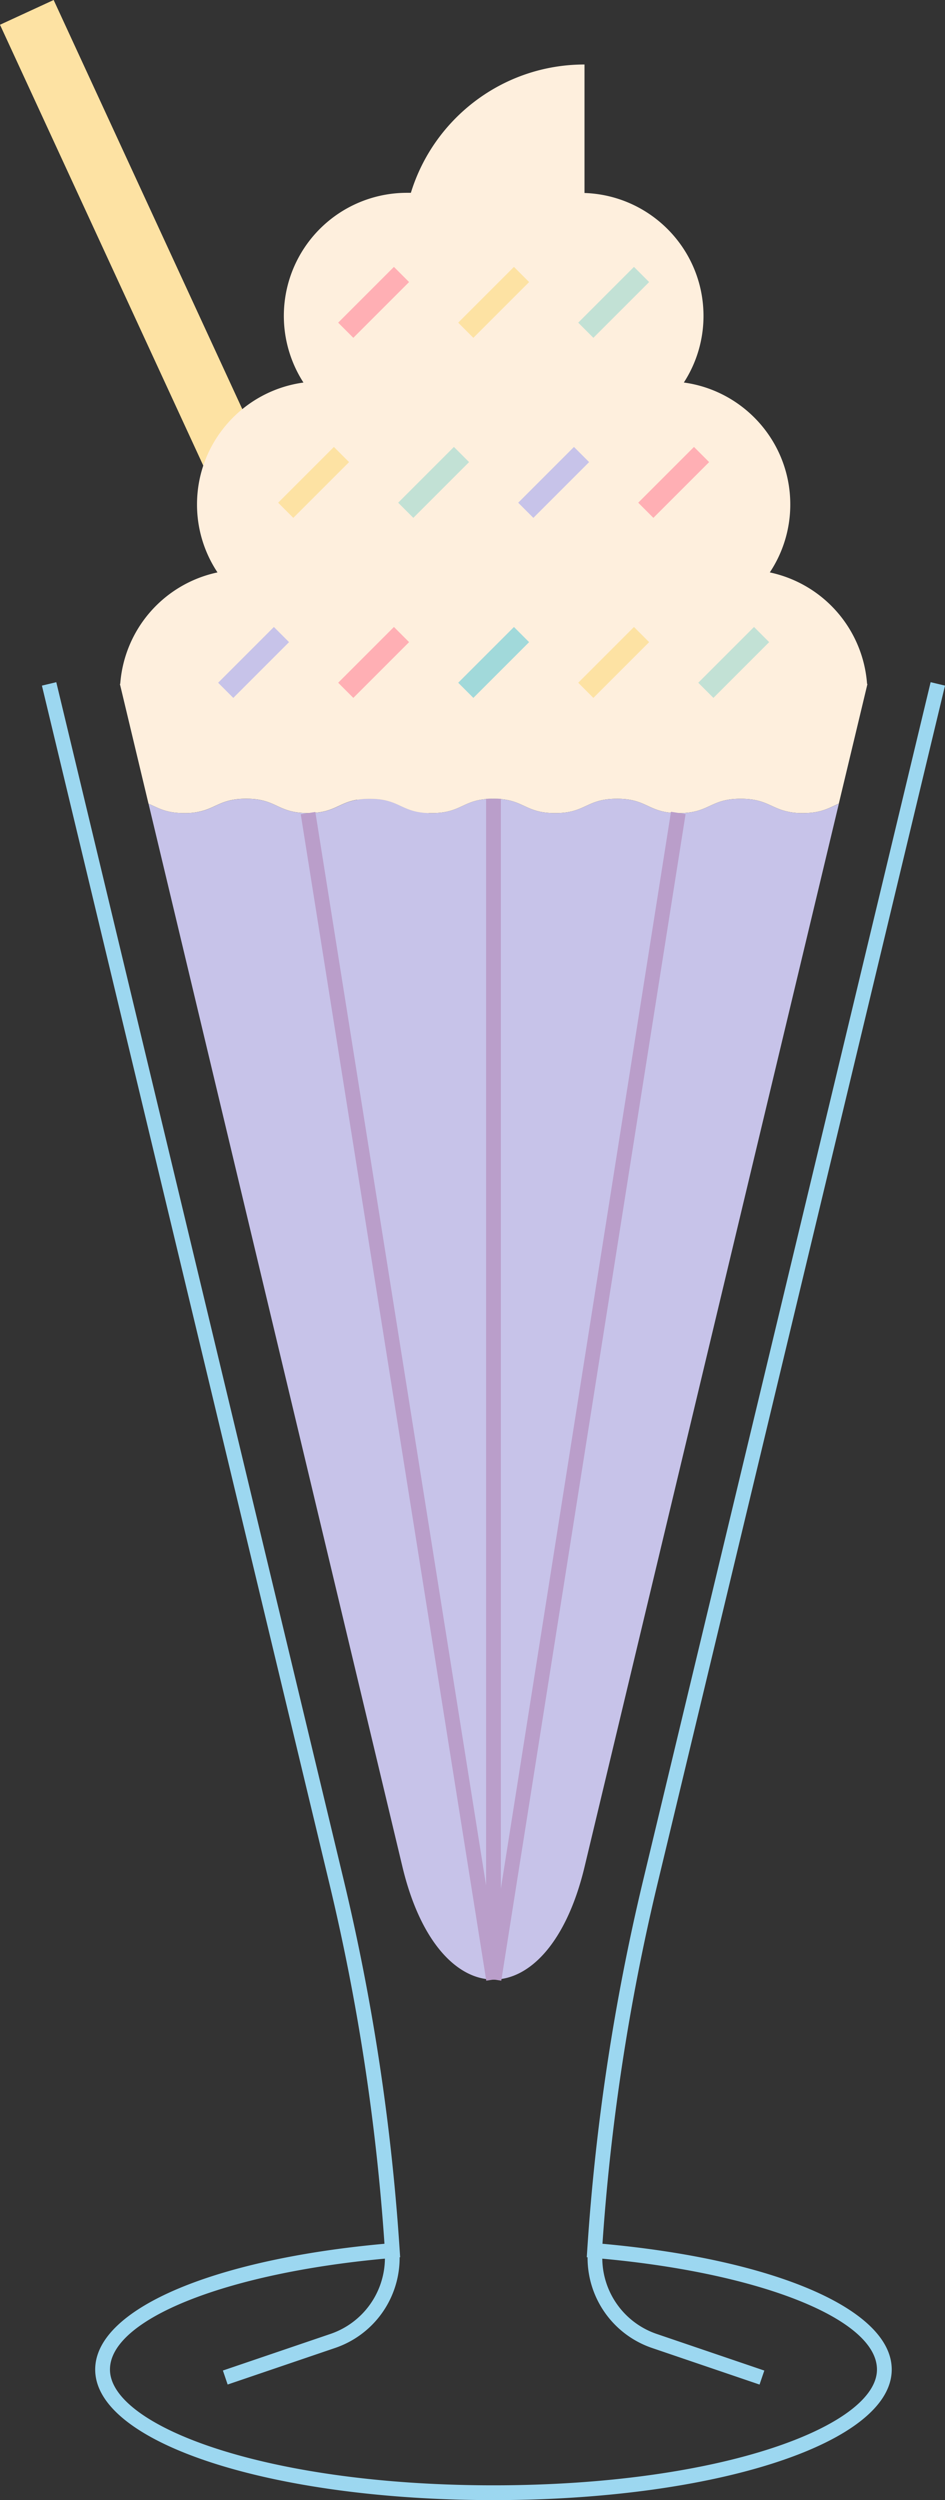 <svg xmlns="http://www.w3.org/2000/svg" viewBox="-0.007 -0.015 1080.007 2856.525" style=""><rect x="-0.007" y="-0.015" width="1080.007" height="2856.525" fill="#333333" stroke="none"/><g><title>cocktail06_396836288</title><g data-name="Layer 2"><g data-name="Layer 1"><path fill="#fde2a3" d="M-.007 28.268L61.315-.015 637.651 1249.58l-61.322 28.283z"></path><path d="M917.38 929a73 73 0 0 1-23.47-3.4c-14.79-4.8-22.22-13-47.36-13-35.36 0-35.36 16.41-70.72 16.41s-35.35-16.41-70.71-16.41-35.34 16.4-70.69 16.4-35.3-16.41-70.61-16.41S528.56 929 493.3 929s-35.3-16.37-70.67-16.37S387.31 929 352 929s-35.3-16.41-70.6-16.41c-25 0-32.45 8.15-47.09 13a72.69 72.69 0 0 1-23.57 3.41c-21.4 0-29.86-6-41-10.77L460 2133.25c41.13 171.34 166.86 171.34 208 0l290.69-1215C947.38 923 938.91 929 917.38 929z" fill="#c7c3e9"></path><path d="M991.38 781.38h-.45c0 .53 0 1.07.07 1.61z" fill="#feefdd"></path><path d="M990.93 781.38A140.77 140.77 0 0 0 879.78 654a140 140 0 0 0 23.4-77.65c0-71.24-53-130-121.65-139.31A139.86 139.86 0 0 0 804 361c0-76.14-60.49-138-136-140.51V73.68c-93.42 0-172.39 61.73-198.43 146.61h-4.4A140.62 140.62 0 0 0 346.8 437.08c-68.67 9.34-121.65 68.07-121.65 139.31A140 140 0 0 0 248.56 654a140.76 140.76 0 0 0-111.15 127.38H137l.35 1.46L156.5 863l13.2 55.23c11.18 4.75 19.64 10.77 41 10.77a72.69 72.69 0 0 0 23.56-3.45c14.64-4.81 22.1-13 47.09-13 35.3 0 35.3 16.41 70.6 16.41s35.32-16.41 70.64-16.41S458 929 493.3 929s35.26-16.41 70.52-16.41S599.13 929 634.43 929s35.35-16.41 70.69-16.41S740.48 929 775.83 929s35.36-16.41 70.72-16.41c25.14 0 32.57 8.21 47.36 13a73 73 0 0 0 23.47 3.4c21.53 0 30-6 41.26-10.8L971.85 863 991 783c0-.55 0-1.09-.07-1.62z" fill="#feefdd"></path><path fill="#c7c3e9" d="M266.617 797.376L249.3 780.059l63.717-63.718 17.317 17.317z"></path><path fill="#ffafb4" d="M403.803 797.372l-17.317-17.317 63.717-63.718 17.318 17.317z"></path><path fill="#a1d9da" d="M540.98 797.378l-17.318-17.317 63.718-63.717 17.317 17.317z"></path><path fill="#fde2a3" d="M678.138 797.377l-17.317-17.317 63.718-63.717 17.317 17.317z"></path><path fill="#c2e1d5" d="M815.325 797.373l-17.317-17.317 63.717-63.717 17.317 17.317z"></path><path fill="#fde2a3" d="M335.205 591.681l-17.317-17.317 63.717-63.717 17.317 17.317z"></path><path fill="#c2e1d5" d="M472.374 591.67l-17.317-17.317 63.717-63.717 17.317 17.317z"></path><path fill="#c7c3e9" d="M609.55 591.676l-17.317-17.317 63.717-63.717 17.317 17.317z"></path><path fill="#ffafb4" d="M746.719 591.676l-17.317-17.318 63.717-63.717 17.317 17.317z"></path><path fill="#ffafb4" d="M403.792 385.963l-17.317-17.317 63.718-63.718 17.317 17.317z"></path><path fill="#fde2a3" d="M540.979 385.969l-17.318-17.317 63.718-63.718 17.317 17.317z"></path><path fill="#c2e1d5" d="M678.138 385.968L660.82 368.65l63.717-63.718 17.317 17.317z"></path><path fill="#ba9eca" d="M555.52 912.62h16.88v1349.14h-16.88z"></path><path fill="#ba9eca" d="M556.205 2260.409L766.84 927.489l16.683 2.637-210.636 1332.92z"></path><path fill="#ba9eca" d="M343.706 930.342l16.68-2.654L572.42 2260.397l-16.68 2.653z"></path><path d="M688.53 2563.63a2491.24 2491.24 0 0 1 62.68-410.41L1080 783.34l-16.42-3.92L734.79 2149.3a2511.86 2511.86 0 0 0-63.66 421.47l-.54 8.26.92.08a108.71 108.71 0 0 0 73.55 103.54l123 41.85 5.44-16-123-41.85a91.86 91.86 0 0 1-62.17-86c182.4 16.77 313.91 69.5 313.91 126.65 0 63.9-176.12 132.31-438.28 132.31s-438.29-68.41-438.29-132.31c0-57.18 131.66-109.95 314.23-126.69a91.86 91.86 0 0 1-62.17 86l-123 41.85 5.44 16 123-41.85a108.7 108.7 0 0 0 73.54-103.57h.59l-.54-8.26a2511.85 2511.85 0 0 0-63.65-421.47L64.32 779.42l-16.42 3.92 328.8 1369.9a2492.81 2492.81 0 0 1 62.68 410.39c-198.12 17.94-330.6 75.33-330.6 143.68 0 83.67 199.94 149.2 455.18 149.2s455.16-65.53 455.16-149.2c0-68.31-132.48-125.75-330.59-143.68z" fill="#9cd7f0"></path></g></g></g></svg>